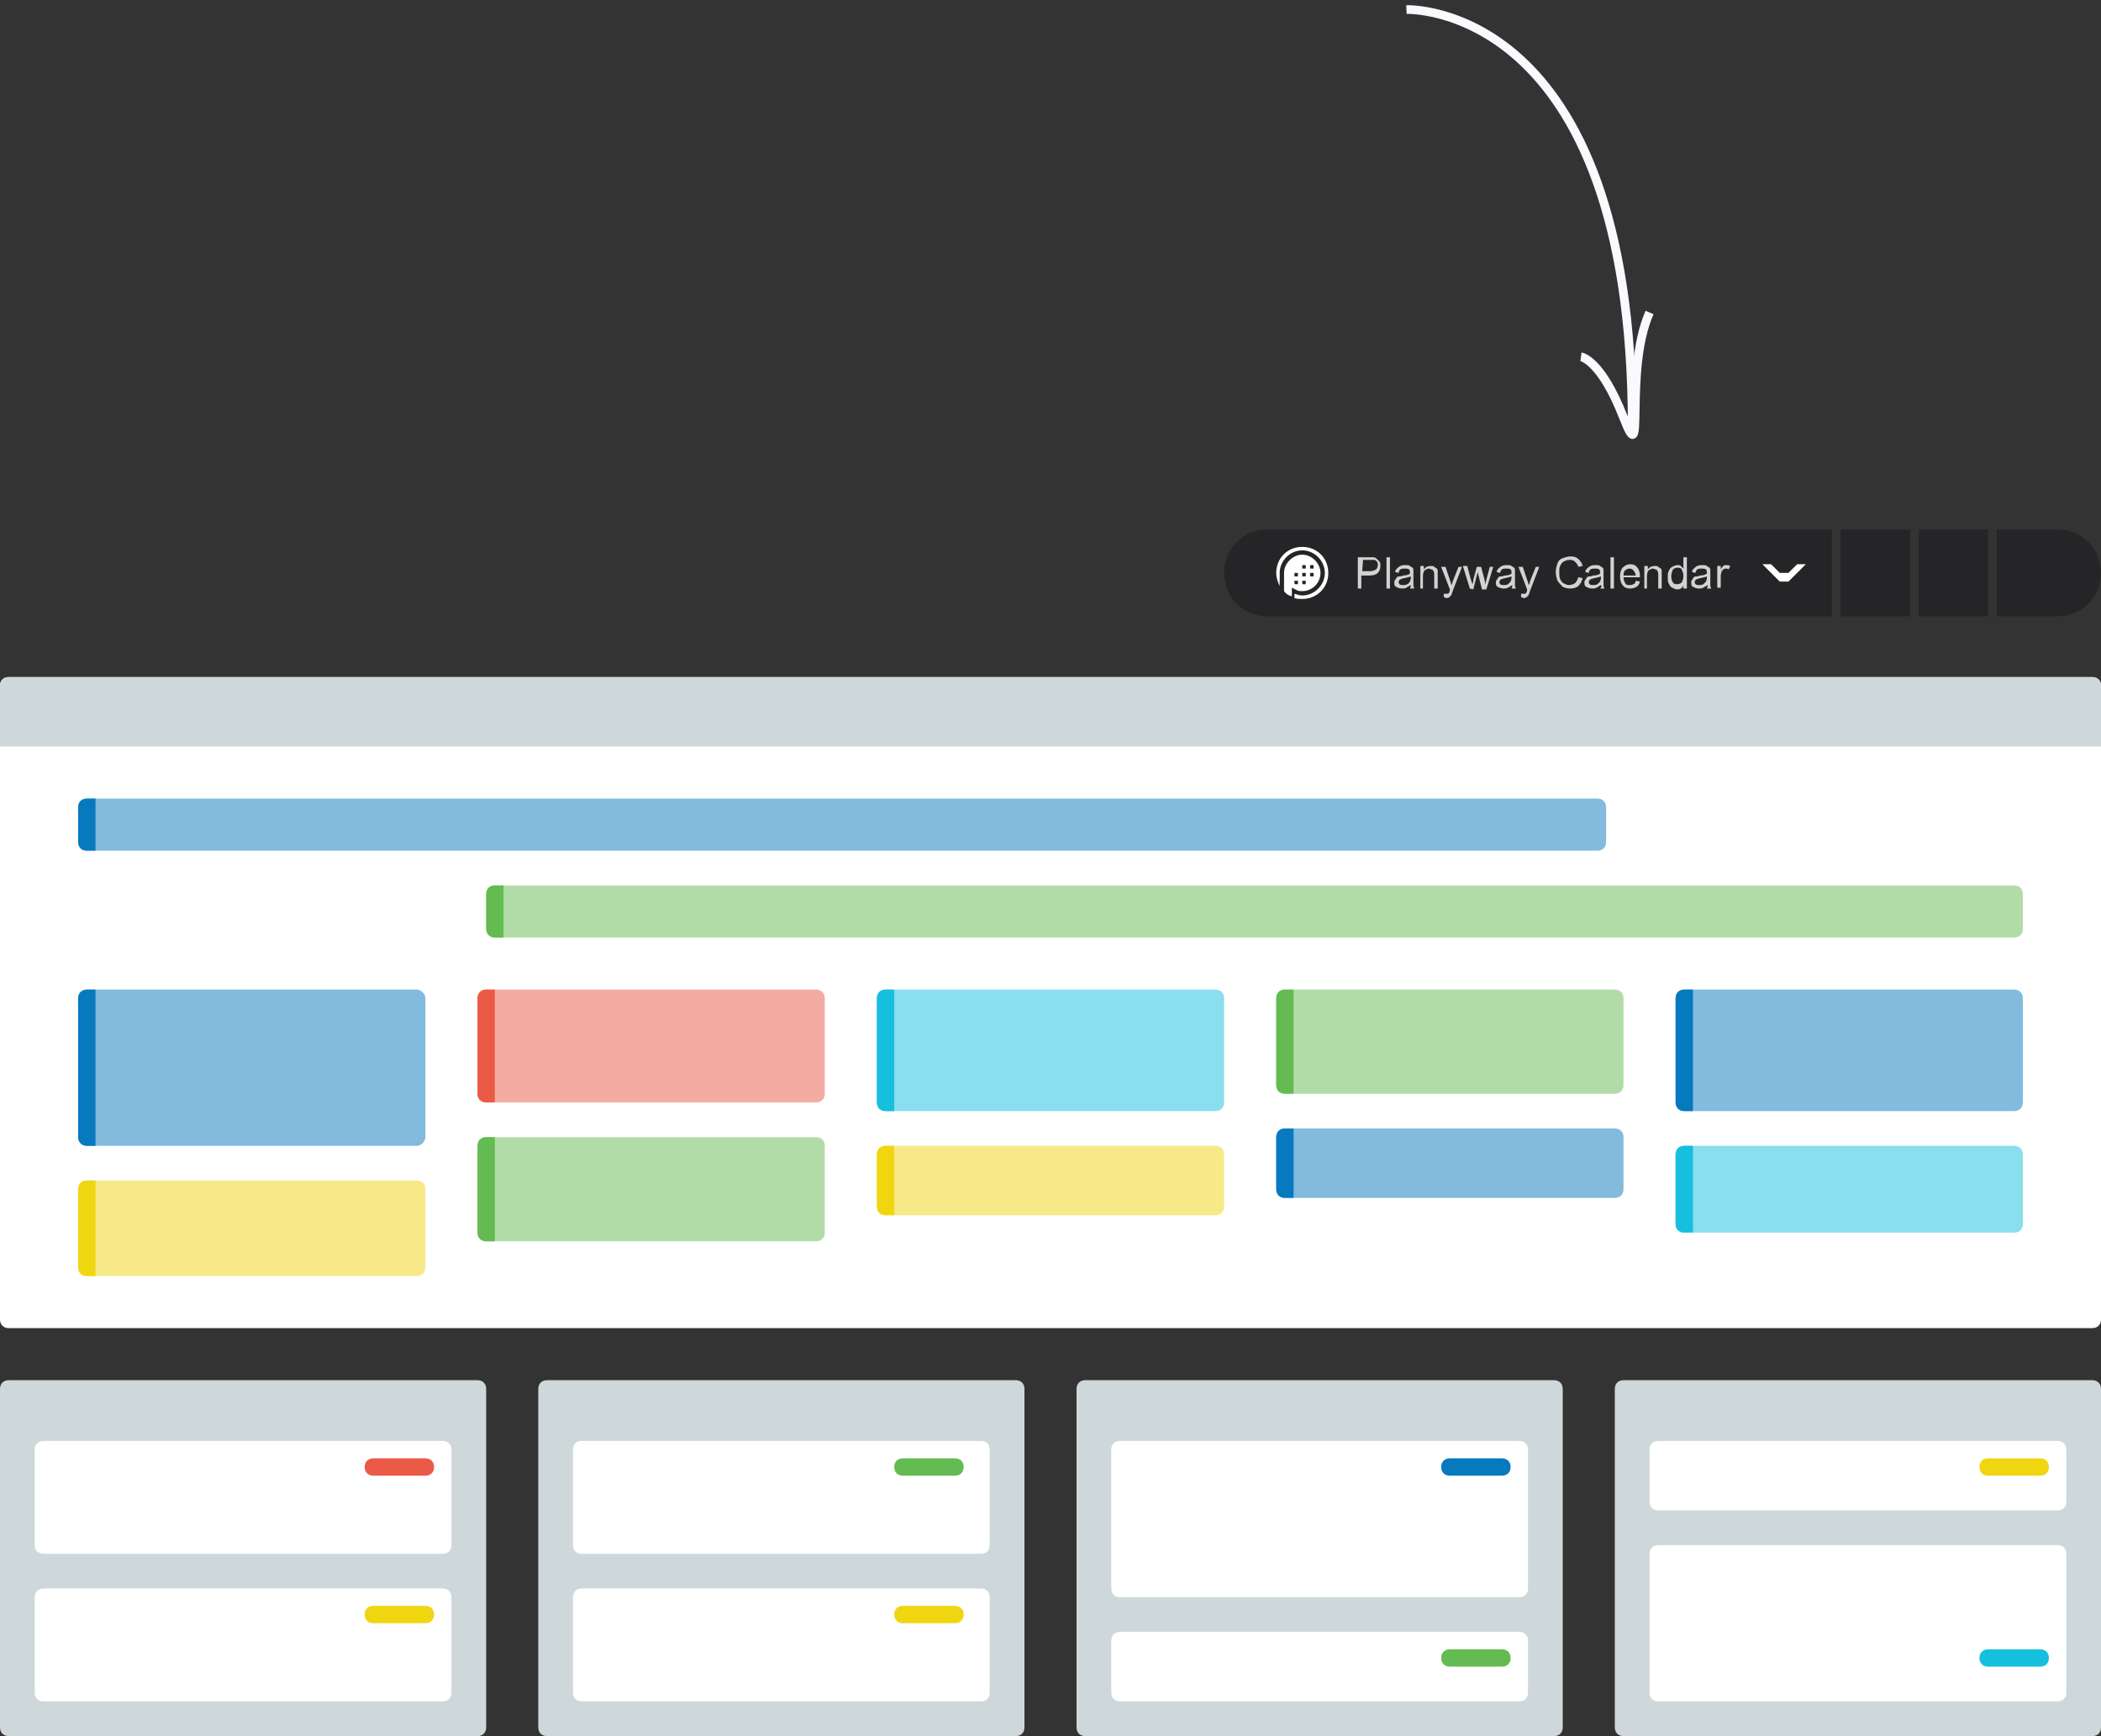 <?xml version="1.0" encoding="utf-8"?>
<!-- Generator: Adobe Illustrator 21.1.0, SVG Export Plug-In . SVG Version: 6.00 Build 0)  -->
<svg version="1.1" id="Layer_1" xmlns="http://www.w3.org/2000/svg" xmlns:xlink="http://www.w3.org/1999/xlink" x="0px" y="0px"
	 viewBox="0 0 242 200" width="242" style="enable-background:new 0 0 242 200;" xml:space="preserve">
<rect x="0" y="0" width="242" height="200" fill="#333333" stroke="none"/>
<style type="text/css">
	.st0{opacity:0.3;fill:#04040F;enable-background:new    ;}
	.st1{opacity:0.8;enable-background:new    ;}
	.st2{fill:#FFFEFE;}
	.st3{fill:#FFFFFF;}
	.st4{fill:none;stroke:#F9F9FE;}
	.st5{opacity:0.5;fill:#64BB51;enable-background:new    ;}
	.st6{fill:#64BB51;}
	.st7{opacity:0.5;fill:#0779BE;enable-background:new    ;}
	.st8{fill:#0779BE;}
	.st9{opacity:0.5;fill:#16BFDD;enable-background:new    ;}
	.st10{fill:#16BFDD;}
	.st11{opacity:0.5;fill:#F0D511;enable-background:new    ;}
	.st12{fill:#F0D511;}
	.st13{fill:#CED8DB;}
	.st14{fill:#EB5A46;}
	.st15{opacity:0.5;fill:#EB5A46;enable-background:new    ;}
</style>
<path id="Rectangle_1_copy_5" class="st0" d="M146,61h65l0,0v10l0,0h-65c-2.8,0-5-2.2-5-5l0,0C141,63.2,143.2,61,146,61z"/>
<path id="Rectangle_1_copy_6" class="st0" d="M230,61h7c2.8,0,5,2.2,5,5l0,0c0,2.8-2.2,5-5,5h-7l0,0V61L230,61z"/>
<rect id="Rectangle_1_copy_7" x="221" y="61" class="st0" width="8" height="10"/>
<rect id="Rectangle_1_copy_8" x="212" y="61" class="st0" width="8" height="10"/>
<g class="st1">
	<path class="st2" d="M156.4,67.8v-3.6h1.3c0.2,0,0.4,0,0.5,0c0.2,0,0.3,0.1,0.4,0.2c0.1,0.1,0.2,0.2,0.3,0.3s0.1,0.3,0.1,0.5
		c0,0.3-0.1,0.6-0.3,0.8s-0.5,0.3-1,0.3h-0.9v1.5C156.8,67.8,156.4,67.8,156.4,67.8z M156.9,65.8h0.9c0.3,0,0.5-0.1,0.7-0.2
		c0.1-0.1,0.2-0.3,0.2-0.5c0-0.1,0-0.3-0.1-0.4c-0.1-0.1-0.2-0.2-0.3-0.2s-0.2,0-0.4,0H157L156.9,65.8L156.9,65.8z"/>
	<path class="st2" d="M159.7,67.8v-3.6h0.4v3.6H159.7z"/>
	<path class="st2" d="M162.5,67.4c-0.2,0.1-0.3,0.2-0.5,0.3c-0.2,0.1-0.3,0.1-0.5,0.1c-0.3,0-0.5-0.1-0.7-0.2
		c-0.2-0.1-0.2-0.3-0.2-0.5c0-0.1,0-0.2,0.1-0.3c0.1-0.1,0.1-0.2,0.2-0.3c0.1-0.1,0.2-0.1,0.3-0.1s0.2,0,0.4-0.1
		c0.4,0,0.6-0.1,0.8-0.2c0-0.1,0-0.1,0-0.1c0-0.2,0-0.3-0.1-0.4c-0.1-0.1-0.3-0.1-0.5-0.1s-0.4,0-0.5,0.1c-0.1,0.1-0.2,0.2-0.2,0.4
		l-0.4-0.1c0-0.2,0.1-0.3,0.2-0.4c0.1-0.1,0.2-0.2,0.4-0.3s0.4-0.1,0.6-0.1c0.2,0,0.4,0,0.5,0.1c0.1,0.1,0.2,0.1,0.3,0.2
		c0.1,0.1,0.1,0.2,0.1,0.3c0,0.1,0,0.2,0,0.4v0.6c0,0.4,0,0.7,0,0.8c0,0.1,0.1,0.2,0.1,0.3h-0.5C162.5,67.6,162.5,67.5,162.5,67.4z
		 M162.5,66.4c-0.2,0.1-0.4,0.1-0.7,0.2c-0.2,0-0.3,0.1-0.4,0.1c-0.1,0-0.1,0.1-0.2,0.1c0,0.1-0.1,0.1-0.1,0.2c0,0.1,0,0.2,0.1,0.3
		c0.1,0.1,0.2,0.1,0.4,0.1s0.3,0,0.5-0.1c0.2-0.1,0.2-0.2,0.3-0.3c0-0.1,0.1-0.2,0.1-0.4L162.5,66.4L162.5,66.4z"/>
	<path class="st2" d="M163.6,67.8v-2.6h0.4v0.4c0.2-0.3,0.5-0.4,0.8-0.4c0.2,0,0.3,0,0.4,0.1c0.1,0.1,0.2,0.1,0.3,0.2
		c0.1,0.1,0.1,0.2,0.1,0.3c0,0.1,0,0.2,0,0.4v1.6h-0.4v-1.6c0-0.2,0-0.3-0.1-0.4c0-0.1-0.1-0.2-0.2-0.2s-0.2-0.1-0.3-0.1
		c-0.2,0-0.3,0.1-0.5,0.2c-0.1,0.1-0.2,0.3-0.2,0.7v1.4H163.6z"/>
	<path class="st2" d="M166.3,68.8v-0.4c0.1,0,0.2,0,0.3,0s0.2,0,0.2,0l0.1-0.1c0,0,0.1-0.2,0.1-0.3v-0.1l-1-2.6h0.5l0.5,1.5
		c0.1,0.2,0.1,0.4,0.2,0.6c0.1-0.2,0.1-0.4,0.2-0.6l0.6-1.5h0.4l-1,2.6c-0.1,0.3-0.2,0.5-0.2,0.6c-0.1,0.1-0.2,0.3-0.3,0.3
		c-0.1,0.1-0.2,0.1-0.4,0.1C166.5,68.8,166.4,68.8,166.3,68.8z"/>
	<path class="st2" d="M169.3,67.8l-0.8-2.6h0.5l0.4,1.5l0.2,0.6c0,0,0.1-0.2,0.1-0.5l0.4-1.5h0.5l0.4,1.5l0.1,0.5l0.1-0.5l0.4-1.5
		h0.4l-0.8,2.6h-0.5l-0.4-1.6l-0.1-0.4l-0.5,2L169.3,67.8L169.3,67.8z"/>
	<path class="st2" d="M174.2,67.4c-0.2,0.1-0.3,0.2-0.5,0.3c-0.2,0.1-0.3,0.1-0.5,0.1c-0.3,0-0.5-0.1-0.7-0.2
		c-0.2-0.1-0.2-0.3-0.2-0.5c0-0.1,0-0.2,0.1-0.3c0.1-0.1,0.1-0.2,0.2-0.3s0.2-0.1,0.3-0.1s0.2,0,0.4-0.1c0.4,0,0.6-0.1,0.8-0.2
		c0-0.1,0-0.1,0-0.1c0-0.2,0-0.3-0.1-0.4c-0.1-0.1-0.3-0.1-0.5-0.1s-0.4,0-0.5,0.1c-0.1,0.1-0.2,0.2-0.2,0.4l-0.4-0.1
		c0-0.2,0.1-0.3,0.2-0.4c0.1-0.1,0.2-0.2,0.4-0.3s0.4-0.1,0.6-0.1c0.2,0,0.4,0,0.5,0.1c0.1,0.1,0.2,0.1,0.3,0.2
		c0.1,0.1,0.1,0.2,0.1,0.3c0,0.1,0,0.2,0,0.4v0.6c0,0.4,0,0.7,0,0.8s0.1,0.2,0.1,0.3h-0.5C174.2,67.6,174.2,67.5,174.2,67.4z
		 M174.1,66.4c-0.2,0.1-0.4,0.1-0.7,0.2c-0.2,0-0.3,0.1-0.4,0.1c-0.1,0-0.1,0.1-0.2,0.1c0,0.1-0.1,0.1-0.1,0.2c0,0.1,0,0.2,0.1,0.3
		s0.2,0.1,0.4,0.1s0.3,0,0.5-0.1c0.1-0.1,0.2-0.2,0.3-0.3c0-0.1,0.1-0.2,0.1-0.4L174.1,66.4L174.1,66.4z"/>
	<path class="st2" d="M175.2,68.8v-0.4c0.1,0,0.2,0,0.3,0s0.2,0,0.2,0l0.1-0.1c0,0,0.1-0.2,0.1-0.3v-0.1l-1-2.6h0.5l0.5,1.5
		c0.1,0.2,0.1,0.4,0.2,0.6c0.1-0.2,0.1-0.4,0.2-0.6l0.6-1.5h0.4l-1,2.6c-0.1,0.3-0.2,0.5-0.2,0.6c-0.1,0.1-0.2,0.3-0.3,0.3
		c-0.1,0.1-0.2,0.1-0.4,0.1C175.4,68.8,175.3,68.8,175.2,68.8z"/>
	<path class="st2" d="M181.8,66.5l0.5,0.1c-0.1,0.4-0.3,0.7-0.5,0.9c-0.2,0.2-0.6,0.3-0.9,0.3c-0.4,0-0.7-0.1-0.9-0.2
		c-0.2-0.2-0.4-0.4-0.6-0.7c-0.1-0.3-0.2-0.6-0.2-1c0-0.4,0.1-0.7,0.2-1s0.3-0.5,0.6-0.6c0.3-0.1,0.6-0.2,0.9-0.2
		c0.4,0,0.7,0.1,0.9,0.3s0.4,0.4,0.5,0.8l-0.5,0.1c-0.1-0.3-0.2-0.4-0.4-0.6s-0.4-0.2-0.6-0.2c-0.3,0-0.5,0.1-0.7,0.2
		c-0.2,0.1-0.3,0.3-0.4,0.5c-0.1,0.2-0.1,0.5-0.1,0.7c0,0.3,0,0.6,0.1,0.8s0.2,0.4,0.4,0.5c0.2,0.1,0.4,0.2,0.6,0.2
		c0.3,0,0.5-0.1,0.7-0.2C181.6,67,181.7,66.8,181.8,66.5z"/>
	<path class="st2" d="M184.4,67.4c-0.2,0.1-0.3,0.2-0.5,0.3c-0.2,0.1-0.3,0.1-0.5,0.1c-0.3,0-0.5-0.1-0.7-0.2
		c-0.2-0.1-0.2-0.3-0.2-0.5c0-0.1,0-0.2,0.1-0.3c0.1-0.1,0.1-0.2,0.2-0.3s0.2-0.1,0.3-0.1s0.2,0,0.4-0.1c0.4,0,0.6-0.1,0.8-0.2
		c0-0.1,0-0.1,0-0.1c0-0.2,0-0.3-0.1-0.4c-0.1-0.1-0.3-0.1-0.5-0.1s-0.4,0-0.5,0.1c-0.1,0.1-0.2,0.2-0.2,0.4l-0.4-0.1
		c0-0.2,0.1-0.3,0.2-0.4c0.1-0.1,0.2-0.2,0.4-0.3s0.4-0.1,0.6-0.1c0.2,0,0.4,0,0.5,0.1c0.1,0.1,0.2,0.1,0.3,0.2
		c0.1,0.1,0.1,0.2,0.1,0.3c0,0.1,0,0.2,0,0.4v0.6c0,0.4,0,0.7,0,0.8s0.1,0.2,0.1,0.3h-0.5C184.5,67.6,184.5,67.5,184.4,67.4z
		 M184.4,66.4c-0.2,0.1-0.4,0.1-0.7,0.2c-0.2,0-0.3,0.1-0.4,0.1c-0.1,0-0.1,0.1-0.2,0.1c0,0.1-0.1,0.1-0.1,0.2c0,0.1,0,0.2,0.1,0.3
		s0.2,0.1,0.4,0.1s0.3,0,0.5-0.1c0.1-0.1,0.2-0.2,0.3-0.3c0-0.1,0.1-0.2,0.1-0.4L184.4,66.4L184.4,66.4z"/>
	<path class="st2" d="M185.5,67.8v-3.6h0.4v3.6H185.5z"/>
	<path class="st2" d="M188.4,66.9l0.5,0.1c-0.1,0.3-0.2,0.5-0.4,0.6c-0.2,0.1-0.4,0.2-0.7,0.2c-0.4,0-0.7-0.1-0.9-0.4
		c-0.2-0.2-0.3-0.6-0.3-1c0-0.4,0.1-0.8,0.3-1s0.5-0.4,0.9-0.4c0.3,0,0.6,0.1,0.8,0.4c0.2,0.2,0.3,0.6,0.3,1v0.1H187
		c0,0.3,0.1,0.5,0.2,0.7c0.1,0.2,0.3,0.2,0.5,0.2s0.3,0,0.4-0.1C188.3,67.3,188.4,67.1,188.4,66.9z M187,66.3h1.4
		c0-0.2-0.1-0.4-0.2-0.5c-0.1-0.2-0.3-0.3-0.5-0.3s-0.4,0.1-0.5,0.2C187.1,65.8,187,65.9,187,66.3z"/>
	<path class="st2" d="M189.4,67.8v-2.6h0.4v0.4c0.2-0.3,0.5-0.4,0.8-0.4c0.2,0,0.3,0,0.4,0.1c0.1,0.1,0.2,0.1,0.3,0.2
		c0.1,0.1,0.1,0.2,0.1,0.3c0,0.1,0,0.2,0,0.4v1.6H191v-1.6c0-0.2,0-0.3-0.1-0.4c0-0.1-0.1-0.2-0.2-0.2s-0.2-0.1-0.3-0.1
		c-0.2,0-0.3,0.1-0.5,0.2c-0.1,0.1-0.2,0.3-0.2,0.7v1.4H189.4z"/>
	<path class="st2" d="M193.9,67.8v-0.3c-0.2,0.3-0.4,0.4-0.7,0.4c-0.2,0-0.4-0.1-0.6-0.2c-0.2-0.1-0.3-0.3-0.4-0.5
		c-0.1-0.2-0.1-0.4-0.1-0.7s0-0.5,0.1-0.7s0.2-0.4,0.4-0.5c0.2-0.1,0.4-0.2,0.6-0.2c0.2,0,0.3,0,0.4,0.1c0.1,0.1,0.2,0.2,0.3,0.3
		v-1.3h0.4v3.6L193.9,67.8L193.9,67.8z M192.5,66.4c0,0.3,0.1,0.6,0.2,0.7c0.1,0.2,0.3,0.2,0.5,0.2s0.4-0.1,0.5-0.2
		c0.1-0.2,0.2-0.4,0.2-0.7c0-0.4-0.1-0.6-0.2-0.8c-0.1-0.2-0.3-0.2-0.5-0.2s-0.4,0.1-0.5,0.2C192.6,65.8,192.5,66.1,192.5,66.4z"/>
	<path class="st2" d="M196.7,67.4c-0.2,0.1-0.3,0.2-0.5,0.3c-0.2,0.1-0.3,0.1-0.5,0.1c-0.3,0-0.5-0.1-0.7-0.2
		c-0.2-0.1-0.2-0.3-0.2-0.5c0-0.1,0-0.2,0.1-0.3c0.1-0.1,0.1-0.2,0.2-0.3s0.2-0.1,0.3-0.1s0.2,0,0.4-0.1c0.4,0,0.6-0.1,0.8-0.2
		c0-0.1,0-0.1,0-0.1c0-0.2,0-0.3-0.1-0.4c-0.1-0.1-0.3-0.1-0.5-0.1s-0.4,0-0.5,0.1c-0.1,0.1-0.2,0.2-0.2,0.4l-0.4-0.1
		c0-0.2,0.1-0.3,0.2-0.4c0.1-0.1,0.2-0.2,0.4-0.3s0.4-0.1,0.6-0.1c0.2,0,0.4,0,0.5,0.1c0.1,0.1,0.2,0.1,0.3,0.2
		c0.1,0.1,0.1,0.2,0.1,0.3c0,0.1,0,0.2,0,0.4v0.6c0,0.4,0,0.7,0,0.8s0.1,0.2,0.1,0.3h-0.5C196.7,67.6,196.7,67.5,196.7,67.4z
		 M196.6,66.4c-0.2,0.1-0.4,0.1-0.7,0.2c-0.2,0-0.3,0.1-0.4,0.1c-0.1,0-0.1,0.1-0.2,0.1c0,0.1-0.1,0.1-0.1,0.2c0,0.1,0,0.2,0.1,0.3
		s0.2,0.1,0.4,0.1s0.3,0,0.5-0.1c0.1-0.1,0.2-0.2,0.3-0.3c0-0.1,0.1-0.2,0.1-0.4L196.6,66.4L196.6,66.4z"/>
	<path class="st2" d="M197.8,67.8v-2.6h0.4v0.4c0.1-0.2,0.2-0.3,0.3-0.4c0.1-0.1,0.2-0.1,0.3-0.1s0.3,0,0.5,0.1l-0.2,0.4
		c-0.1-0.1-0.2-0.1-0.3-0.1s-0.2,0-0.3,0.1c-0.1,0.1-0.1,0.1-0.2,0.2c0,0.2-0.1,0.3-0.1,0.5v1.4h-0.4V67.8z"/>
</g>
<path class="st3" d="M204,65h-1l2,2h1l2-2h-1l-1,1h-1L204,65z"/>
<g id="Arrow">
	<path class="st4" d="M162,1.1c0,0,26-1,26,48"/>
	<path class="st4" d="M182.1,41.1c0,0,2.3,0.3,4.9,7s0-5.3,3-12.1"/>
</g>
<g>
	<path class="st3" d="M150,63c-1.7,0-3,1.3-3,3c0,0.6,0.2,1.1,0.4,1.5V66c0-1.4,1.2-2.6,2.6-2.6s2.6,1.2,2.6,2.6s-1.2,2.6-2.6,2.6
		c-0.3,0-0.6-0.1-0.9-0.2v0.5c0.3,0.1,0.6,0.1,0.9,0.1c1.7,0,3-1.3,3-3S151.7,63,150,63z"/>
	<path class="st3" d="M150,68.1c1.2,0,2.1-1,2.1-2.1s-1-2.1-2.1-2.1s-2.1,1-2.1,2.1v2.1c0.2,0.3,0.5,0.5,0.9,0.6v-1l0.6,0.3
		C149.5,68.1,149.8,68.1,150,68.1z M150.9,65.1h0.4v0.4h-0.4V65.1z M150.9,66h0.4v0.4h-0.4V66z M150,65.1h0.4v0.4H150V65.1z M150,66
		h0.4v0.4H150V66z M150,66.9h0.4v0.4H150V66.9z M149.1,66h0.4v0.4h-0.4V66z M149.1,66.9h0.4v0.4h-0.4V66.9z"/>
</g>
<g>
	<path class="st3" d="M241,153H1c-0.6,0-1-0.4-1-1V79c0-0.6,0.4-1,1-1h240c0.6,0,1,0.4,1,1v73C242,152.6,241.6,153,241,153z"/>
	<path class="st5" d="M186,126h-38c-0.6,0-1-0.4-1-1v-10c0-0.6,0.4-1,1-1h38c0.6,0,1,0.4,1,1v10C187,125.6,186.6,126,186,126z"/>
	<path class="st6" d="M149,126h-1c-0.6,0-1-0.4-1-1v-10c0-0.6,0.4-1,1-1h1V126z"/>
	<path class="st7" d="M232,128h-38c-0.6,0-1-0.4-1-1v-12c0-0.6,0.4-1,1-1h38c0.6,0,1,0.4,1,1v12C233,127.6,232.6,128,232,128z"/>
	<path class="st8" d="M195,128h-1c-0.6,0-1-0.4-1-1v-12c0-0.6,0.4-1,1-1h1V128z"/>
	<path class="st9" d="M232,142h-38c-0.6,0-1-0.4-1-1v-8c0-0.6,0.4-1,1-1h38c0.6,0,1,0.4,1,1v8C233,141.6,232.6,142,232,142z"/>
	<path class="st10" d="M195,142h-1c-0.6,0-1-0.4-1-1v-8c0-0.6,0.4-1,1-1h1V142z"/>
	<path class="st7" d="M186,138h-38c-0.6,0-1-0.4-1-1v-6c0-0.6,0.4-1,1-1h38c0.6,0,1,0.4,1,1v6C187,137.6,186.6,138,186,138z"/>
	<path class="st8" d="M149,138h-1c-0.6,0-1-0.4-1-1v-6c0-0.6,0.4-1,1-1h1V138z"/>
	<path class="st11" d="M140,140h-38c-0.6,0-1-0.4-1-1v-6c0-0.6,0.4-1,1-1h38c0.6,0,1,0.4,1,1v6C141,139.6,140.6,140,140,140z"/>
	<path class="st12" d="M103,140h-1c-0.6,0-1-0.4-1-1v-6c0-0.6,0.4-1,1-1h1V140z"/>
	<path class="st5" d="M232,108H57c-0.6,0-1-0.4-1-1v-4c0-0.6,0.4-1,1-1h175c0.6,0,1,0.4,1,1v4C233,107.6,232.6,108,232,108z"/>
	<path class="st6" d="M58,108h-1c-0.6,0-1-0.4-1-1v-4c0-0.6,0.4-1,1-1h1V108z"/>
	<path class="st13" d="M241,200h-54c-0.6,0-1-0.4-1-1v-39c0-0.6,0.4-1,1-1h54c0.6,0,1,0.4,1,1v39C242,199.6,241.6,200,241,200z"/>
	<path class="st3" d="M191,166h46c0.6,0,1,0.4,1,1v6c0,0.6-0.4,1-1,1h-46c-0.6,0-1-0.4-1-1v-6C190,166.4,190.4,166,191,166z"/>
	<path class="st13" d="M55,200H1c-0.6,0-1-0.4-1-1v-39c0-0.6,0.4-1,1-1h54c0.6,0,1,0.4,1,1v39C56,199.6,55.6,200,55,200z"/>
	<path class="st3" d="M51,179H5c-0.6,0-1-0.4-1-1v-11c0-0.6,0.4-1,1-1h46c0.6,0,1,0.4,1,1v11C52,178.6,51.6,179,51,179z"/>
	<path class="st14" d="M49,170h-6c-0.6,0-1-0.4-1-1l0,0c0-0.6,0.4-1,1-1h6c0.6,0,1,0.4,1,1l0,0C50,169.6,49.6,170,49,170z"/>
	<path class="st3" d="M51,196H5c-0.6,0-1-0.4-1-1v-11c0-0.6,0.4-1,1-1h46c0.6,0,1,0.4,1,1v11C52,195.6,51.6,196,51,196z"/>
	<path class="st12" d="M49,187h-6c-0.6,0-1-0.4-1-1l0,0c0-0.6,0.4-1,1-1h6c0.6,0,1,0.4,1,1l0,0C50,186.6,49.6,187,49,187z"/>
	<path class="st13" d="M117,200H63c-0.6,0-1-0.4-1-1v-39c0-0.6,0.4-1,1-1h54c0.6,0,1,0.4,1,1v39C118,199.6,117.6,200,117,200z"/>
	<path class="st3" d="M113,179H67c-0.6,0-1-0.4-1-1v-11c0-0.6,0.4-1,1-1h46c0.6,0,1,0.4,1,1v11C114,178.6,113.6,179,113,179z"/>
	<path class="st6" d="M110,170h-6c-0.6,0-1-0.4-1-1l0,0c0-0.6,0.4-1,1-1h6c0.6,0,1,0.4,1,1l0,0C111,169.6,110.6,170,110,170z"/>
	<path class="st3" d="M113,196H67c-0.6,0-1-0.4-1-1v-11c0-0.6,0.4-1,1-1h46c0.6,0,1,0.4,1,1v11C114,195.6,113.6,196,113,196z"/>
	<path class="st12" d="M110,187h-6c-0.6,0-1-0.4-1-1l0,0c0-0.6,0.4-1,1-1h6c0.6,0,1,0.4,1,1l0,0C111,186.6,110.6,187,110,187z"/>
	<path class="st13" d="M179,200h-54c-0.6,0-1-0.4-1-1v-39c0-0.6,0.4-1,1-1h54c0.6,0,1,0.4,1,1v39C180,199.6,179.6,200,179,200z"/>
	<path class="st3" d="M175,184h-46c-0.6,0-1-0.4-1-1v-16c0-0.6,0.4-1,1-1h46c0.6,0,1,0.4,1,1v16C176,183.6,175.6,184,175,184z"/>
	<path class="st8" d="M173,170h-6c-0.6,0-1-0.4-1-1l0,0c0-0.6,0.4-1,1-1h6c0.6,0,1,0.4,1,1l0,0C174,169.6,173.6,170,173,170z"/>
	<path class="st3" d="M175,196h-46c-0.6,0-1-0.4-1-1v-6c0-0.6,0.4-1,1-1h46c0.6,0,1,0.4,1,1v6C176,195.6,175.6,196,175,196z"/>
	<path class="st6" d="M173,192h-6c-0.6,0-1-0.4-1-1l0,0c0-0.6,0.4-1,1-1h6c0.6,0,1,0.4,1,1l0,0C174,191.6,173.6,192,173,192z"/>
	<path class="st3" d="M191,178h46c0.6,0,1,0.4,1,1v16c0,0.6-0.4,1-1,1h-46c-0.6,0-1-0.4-1-1v-16C190,178.4,190.4,178,191,178z"/>
	<path class="st12" d="M235,170h-6c-0.6,0-1-0.4-1-1l0,0c0-0.6,0.4-1,1-1h6c0.6,0,1,0.4,1,1l0,0C236,169.6,235.6,170,235,170z"/>
	<path class="st10" d="M235,192h-6c-0.6,0-1-0.4-1-1l0,0c0-0.6,0.4-1,1-1h6c0.6,0,1,0.4,1,1l0,0C236,191.6,235.6,192,235,192z"/>
	<path class="st13" d="M242,86H0v-7c0-0.6,0.4-1,1-1h240c0.6,0,1,0.4,1,1V86z"/>
	<path class="st7" d="M184,98H10c-0.6,0-1-0.4-1-1v-4c0-0.6,0.4-1,1-1h174c0.6,0,1,0.4,1,1v4C185,97.6,184.6,98,184,98z"/>
	<path class="st8" d="M11,98h-1c-0.6,0-1-0.4-1-1v-4c0-0.6,0.4-1,1-1h1V98z"/>
	<path class="st7" d="M49,115v16c0,0.5-0.5,1-1,1H10c-0.5,0-1-0.5-1-1v-16c0-0.5,0.5-1,1-1h38C48.5,114,49,114.5,49,115z"/>
	<path class="st8" d="M11,132h-1c-0.6,0-1-0.4-1-1v-16c0-0.6,0.4-1,1-1h1V132z"/>
	<path class="st15" d="M94,127H56c-0.6,0-1-0.4-1-1v-11c0-0.6,0.4-1,1-1h38c0.6,0,1,0.4,1,1v11C95,126.6,94.6,127,94,127z"/>
	<path class="st14" d="M57,127h-1c-0.6,0-1-0.4-1-1v-11c0-0.6,0.4-1,1-1h1V127z"/>
	<path class="st9" d="M140,128h-38c-0.6,0-1-0.4-1-1v-12c0-0.6,0.4-1,1-1h38c0.6,0,1,0.4,1,1v12C141,127.6,140.6,128,140,128z"/>
	<path class="st10" d="M103,128h-1c-0.6,0-1-0.4-1-1v-12c0-0.6,0.4-1,1-1h1V128z"/>
	<path class="st5" d="M94,143H56c-0.6,0-1-0.4-1-1v-10c0-0.6,0.4-1,1-1h38c0.6,0,1,0.4,1,1v10C95,142.6,94.6,143,94,143z"/>
	<path class="st6" d="M57,143h-1c-0.6,0-1-0.4-1-1v-10c0-0.6,0.4-1,1-1h1V143z"/>
	<path class="st11" d="M48,147H10c-0.6,0-1-0.4-1-1v-9c0-0.6,0.4-1,1-1h38c0.6,0,1,0.4,1,1v9C49,146.6,48.6,147,48,147z"/>
	<path class="st12" d="M11,147h-1c-0.6,0-1-0.4-1-1v-9c0-0.6,0.4-1,1-1h1V147z"/>
</g>
</svg>
